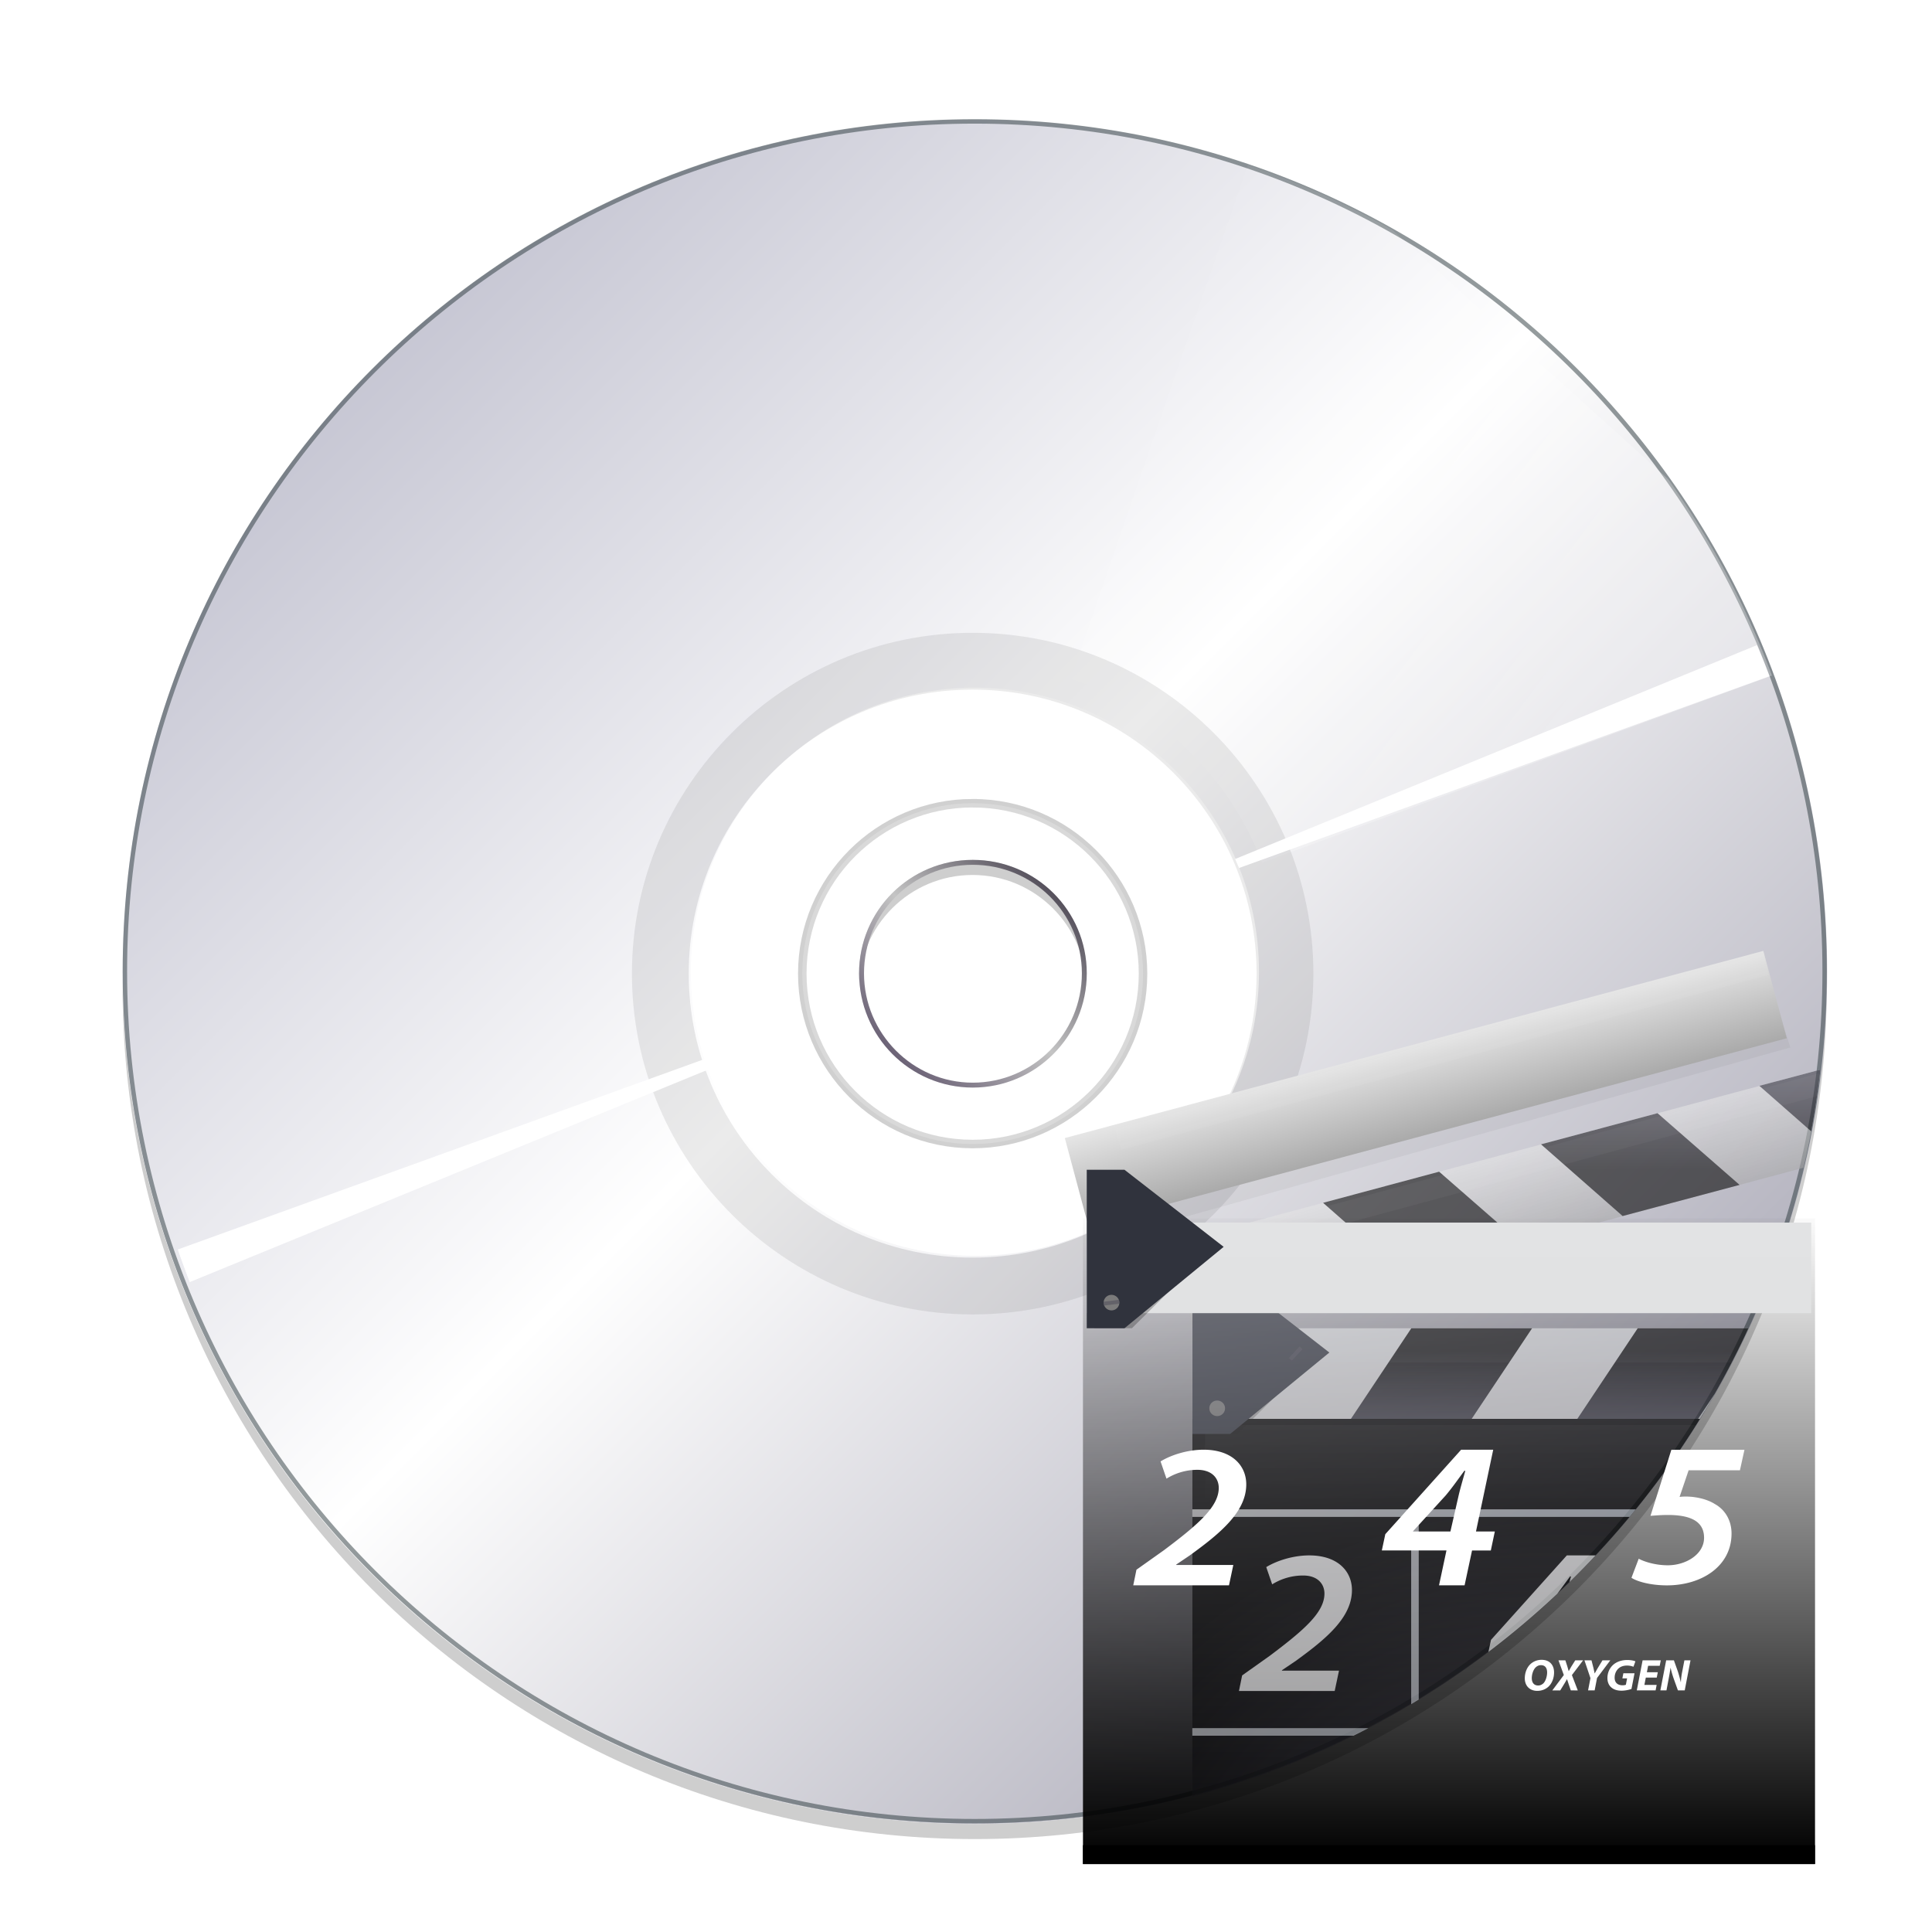 <svg enable-background="new 100.873 -104.477 263.043 263.042" height="128" viewBox="100.873 -104.477 263.043 263.042" width="128" xmlns="http://www.w3.org/2000/svg" xmlns:xlink="http://www.w3.org/1999/xlink"><defs><pattern id="af" patternTransform="translate(217.62 -51.49) scale(.147)" xlink:href="#a"/><filter id="ah"><feGaussianBlur stdDeviation=".949"/></filter><clipPath id="ag"><path d="M232.394-96.257c-68.097 0-123.3 55.204-123.3 123.301s55.203 123.301 123.3 123.301c68.098 0 123.302-55.205 123.302-123.301S300.492-96.257 232.394-96.257zm0 164.401c-22.698 0-41.1-18.401-41.1-41.1s18.402-41.1 41.1-41.1c22.7 0 41.101 18.401 41.101 41.1s-18.4 41.1-41.1 41.1z"/></clipPath><filter id="C" height="1.56" width="1.28" x="-.14" y="-.28"><feGaussianBlur stdDeviation="3.48"/></filter><filter id="A"><feGaussianBlur stdDeviation=".479"/></filter><filter id="v"><feGaussianBlur stdDeviation=".843"/></filter><filter id="u"><feGaussianBlur stdDeviation=".928"/></filter><mask id="t"><path d="M-115.097-75c-56.832 0-102.88 46.11-102.88 102.943 0 56.832 46.048 102.88 102.88 102.88S-12.153 84.775-12.153 27.943-58.265-75-115.097-75zm0 68.586c18.953 0 34.357 15.404 34.357 34.357s-15.404 34.293-34.357 34.293-34.293-15.34-34.293-34.293 15.34-34.357 34.293-34.357z" fill="url(#b)"/></mask><radialGradient id="b" cx="-115.07" cy="27.91" fx="-79.1" fy="89.56" gradientUnits="userSpaceOnUse" r="102.91"><stop offset="0" stop-color="#fff"/><stop offset="1" stop-color="#fff" stop-opacity=".661"/></radialGradient><filter id="x"><feGaussianBlur stdDeviation="1.416"/></filter><filter id="w" height="1.26" width="1.16" x="-.08" y="-.13"><feGaussianBlur stdDeviation="2.343"/></filter><filter id="s"><feGaussianBlur stdDeviation="2.448"/></filter><linearGradient id="c"><stop offset="0" stop-color="#fff"/><stop offset="1" stop-color="#fff" stop-opacity="0"/></linearGradient><linearGradient id="d" xlink:href="#c"/><filter id="y" height="1.21" width="1.17" x="-.08" y="-.1"><feGaussianBlur stdDeviation="2.628"/></filter><filter id="D"><feGaussianBlur stdDeviation="1.521"/></filter><linearGradient id="p" gradientUnits="userSpaceOnUse" x1="422.81" x2="678.746" y1="-129.475" y2="126.46"><stop offset="0" stop-color="#c2c2d0"/><stop offset=".5" stop-color="#fff"/><stop offset="1" stop-color="#b3b2be"/></linearGradient><linearGradient id="r" gradientUnits="userSpaceOnUse" x1="356.39" x2="232" xlink:href="#d" y1="27" y2="-65.2"/><linearGradient id="z" gradientUnits="userSpaceOnUse" x1="-123.72" x2="-120.19" y1="54.82" y2="49.73"><stop offset="0" stop-color="#e0d"/><stop offset=".5" stop-color="#ae0"/><stop offset="1" stop-color="#8d0083"/></linearGradient><linearGradient id="B" gradientUnits="userSpaceOnUse" x1="-127.2" x2="-122.63" y1="58.17" y2="53.25"><stop offset="0" stop-color="#00e0e0"/><stop offset=".5" stop-color="#e0d800"/><stop offset=".75" stop-color="#00dcd1"/><stop offset="1" stop-color="#e000b4"/></linearGradient><linearGradient id="E" gradientUnits="userSpaceOnUse" x1="220.698" x2="248.162" y1="53.275" y2="25.811"><stop offset="0" stop-color="#473a56"/><stop offset=".5" stop-color="#c4c4c4"/><stop offset="1" stop-color="#282131"/></linearGradient><clipPath id="n"><path d="M664.335-117.707v281.089h282.309v-281.089zM805.104-88.23c64.079 0 115.98 51.966 115.98 116.045 0 64.078-51.901 116.044-115.98 116.044-64.08 0-116.045-51.965-116.045-116.044 0-64.08 51.966-116.045 116.045-116.045zm-.321 100.825c-8.54 0-15.477 6.935-15.477 15.477s6.936 15.476 15.477 15.476c8.54 0 15.477-6.934 15.477-15.476s-6.937-15.477-15.477-15.477z"/></clipPath><filter id="o"><feGaussianBlur stdDeviation="1.69"/></filter><filter id="Y" height="2.14" width="1.02" x="-.01" y="-.57"><feGaussianBlur stdDeviation=".327"/></filter><linearGradient id="e" gradientUnits="userSpaceOnUse"><stop offset="0" stop-color="#4b4a57"/><stop offset="1"/></linearGradient><radialGradient id="f" cx="308.43" cy="-306.19" gradientTransform="matrix(.95 0 0 -.95 -282.4 -266.28)" r="108.32" xlink:href="#e"/><radialGradient id="g" cx="357.52" cy="-322.54" gradientTransform="matrix(.95 0 0 -.877 -282.4 -263.26)" gradientUnits="userSpaceOnUse" r="125.84"><stop offset="0" stop-color="#4b4a57"/><stop offset=".74"/></radialGradient><linearGradient id="h" gradientUnits="userSpaceOnUse"><stop offset="0" stop-color="#7b7b7b"/><stop offset="1" stop-color="#a8a8a8"/></linearGradient><radialGradient id="i" cx="308.45" cy="-306.19" gradientTransform="matrix(.95 0 0 -.95 -282.4 -266.28)" r="108.31" xlink:href="#e"/><linearGradient id="Z" gradientTransform="matrix(.989 0 0 1.07 237.13 -6.77)" gradientUnits="userSpaceOnUse" x1="35.89" x2="35.89" y1="24" y2="37.54"><stop offset="0" stop-color="#5a5868"/><stop offset="1" stop-color="#30333d"/></linearGradient><linearGradient id="U" gradientTransform="matrix(1.086 0 0 -1.441 -99.26 -398.06)" gradientUnits="userSpaceOnUse" x1="382.22" x2="382.22" y1="-305.75" y2="-303.54"><stop offset="0" stop-opacity="0"/><stop offset="1"/></linearGradient><linearGradient id="T" gradientTransform="rotate(-15 -113.254 -573.987) scale(1.538)" x1="89.91" x2="85.33" xlink:href="#f" y1="59.7" y2="59.79"/><linearGradient id="S" gradientTransform="rotate(-15 -113.254 -573.987) scale(1.538)" x1="98.76" x2="96.17" xlink:href="#f" y1="76.16" y2="85.84"/><linearGradient id="R" gradientTransform="matrix(1.086 0 0 -1.611 -115.24 -394.57)" gradientUnits="userSpaceOnUse" x1="385.14" x2="385.14" y1="-323.34" y2="-311.42"><stop offset="0" stop-color="#a2a2a2"/><stop offset="1" stop-color="#fff"/></linearGradient><linearGradient id="Q" gradientTransform="translate(217.62 -41.22) scale(1.538)" x1="67.71" x2="67.71" xlink:href="#g" y1="76.43" y2="66.41"/><linearGradient id="P" gradientTransform="matrix(1.086 0 0 -1.611 -99.26 -450.65)" gradientUnits="userSpaceOnUse" x1="375.8" x2="375.8" y1="-295.39" y2="-303.77"><stop offset="0" stop-color="#b7b8b9"/><stop offset=".189" stop-color="#ececec"/><stop offset=".257" stop-color="#fafafa"/><stop offset=".301" stop-color="#fff"/><stop offset=".531" stop-color="#fafafa"/><stop offset=".845" stop-color="#ebecec"/><stop offset="1" stop-color="#e1e2e3"/></linearGradient><linearGradient id="O" gradientTransform="matrix(1.59 0 0 -1.512 214.34 155.89)" gradientUnits="userSpaceOnUse" x1="67.08" x2="67.08" xlink:href="#c" y1="81.24" y2="46.44"/><linearGradient id="ac" x1="39.17" x2="43.42" xlink:href="#h" y1="85.14" y2="85.14"/><linearGradient id="ae" gradientTransform="translate(36.02 -10.38)" x1="5.65" x2="7.65" xlink:href="#i" y1="57.61" y2="57.61"/><linearGradient id="ad" gradientTransform="translate(20.75 -31.22)" x1="28.56" x2="30.56" xlink:href="#i" y1="45.06" y2="45.06"/><linearGradient id="aa" x1="39.44" x2="43.69" xlink:href="#h" y1="85.14" y2="85.14"/><linearGradient id="ab" gradientTransform="translate(-20.68 -31.33)" x1="39.88" x2="41.88" xlink:href="#i" y1="-16.81" y2="-16.81"/><linearGradient id="j" gradientUnits="userSpaceOnUse"><stop offset="0" stop-color="#fff"/><stop offset="1" stop-color="#a4c0e4"/></linearGradient><linearGradient id="X" x1="75.14" x2="214.14" xlink:href="#j" y1="23.07" y2="124.73"/><linearGradient id="W" x1="62.23" x2="201.23" xlink:href="#j" y1="14.39" y2="116.05"/><linearGradient id="V" x1="70.84" x2="209.84" xlink:href="#j" y1="2.61" y2="104.28"/><linearGradient id="N" x1="83.03" x2="222.03" xlink:href="#j" y1="-14.05" y2="87.62"/><linearGradient id="M" x1="89.04" x2="228.04" xlink:href="#j" y1=".74" y2="102.41"/><linearGradient id="L" x1="78.15" x2="217.15" xlink:href="#j" y1="15.64" y2="117.3"/><filter id="ai"><feGaussianBlur stdDeviation=".329"/></filter><filter id="aj" height="1.39" width="1.27" x="-.13" y="-.19"><feGaussianBlur stdDeviation="4.437"/></filter><mask id="ak"><path d="M242.75 69.5h70v50h-70z" fill="url(#k)"/></mask><linearGradient id="m" gradientUnits="userSpaceOnUse"><stop offset="0" stop-color="#eaeaea"/><stop offset="1" stop-color="#eaeaea" stop-opacity="0"/></linearGradient><pattern id="k" patternTransform="translate(-2.25 -51.5) scale(.19)" xlink:href="#l"/><radialGradient id="al" cx="262.5" cy="105.5" r="7.5" xlink:href="#m"/><radialGradient id="am" cx="277.5" cy="100.5" r="7.5" xlink:href="#m"/><radialGradient id="an" cx="263.5" cy="84.5" r="6.5" xlink:href="#m"/><radialGradient id="ao" cx="280" cy="86.25" gradientTransform="matrix(1 0 0 .5 0 43.13)" r="10" xlink:href="#m"/><radialGradient id="ap" cx="300.56" cy="89" gradientTransform="matrix(1 0 0 1.618 0 -55.01)" r="5.56" xlink:href="#m"/><radialGradient id="aq" cx="294.88" cy="97.63" r="7.63" xlink:href="#m"/><radialGradient id="ar" cx="256.38" cy="91.63" r="6.38" xlink:href="#m"/><radialGradient id="K" cx="375.76" cy="-480.9" fx="375.76" fy="-480.9" gradientTransform="matrix(.775 -.004 -.004 -.668 5.28 -171.26)" r="125.84" xlink:href="#g"/><filter id="J"><feGaussianBlur stdDeviation="2.457"/></filter><clipPath id="I"><path d="M219.036-102.405c-64.06 0-115.964 51.976-115.964 116.036s51.904 115.963 115.964 115.963S335.072 77.691 335.072 13.631s-51.976-116.036-116.036-116.036zm0 77.309c21.363 0 38.727 17.363 38.727 38.727 0 21.363-17.364 38.654-38.727 38.654S180.38 34.994 180.38 13.631c0-21.364 17.292-38.727 38.655-38.727z"/></clipPath><filter id="as" height="4.71" width="1.1" x="-.05" y="-1.85"><feGaussianBlur stdDeviation=".966"/></filter><linearGradient id="F" gradientUnits="userSpaceOnUse" x1="314.07" x2="314.07" y1="149.32" y2="59.65"><stop offset="0"/><stop offset="1" stop-opacity="0"/></linearGradient><filter id="G"><feGaussianBlur stdDeviation=".711"/></filter><filter id="H" height="1.34" width="1.11" x="-.05" y="-.17"><feGaussianBlur stdDeviation="1.051"/></filter><clipPath id="q"><path d="M232.5-92.699c-66.274 0-120 53.726-120 120s53.726 120 120 120 120-53.727 120-120-53.726-120-120-120zm0 163.44c-23.991 0-43.44-19.449-43.44-43.44 0-23.99 19.449-43.439 43.44-43.439 23.992 0 43.439 19.449 43.439 43.439 0 23.991-19.447 43.44-43.439 43.44z"/></clipPath></defs><path clip-path="url(#n)" d="M805.104-86.175c-64.08 0-116.045 51.965-116.045 116.045 0 64.079 51.966 116.044 116.045 116.044s115.98-51.966 115.98-116.044c0-64.079-51.901-116.045-115.98-116.045zm-.321 100.825c8.54 0 15.477 6.935 15.477 15.477s-6.937 15.476-15.477 15.476-15.477-6.934-15.477-15.476 6.936-15.477 15.477-15.477z" filter="url(#o)" opacity=".441" transform="translate(-571.5)"/><path d="M559.734-171.052c-98.589 0-178.51 79.922-178.51 178.51s79.921 178.512 178.51 178.512S738.245 106.046 738.245 7.459s-79.922-178.511-178.51-178.511zm0 238.014c-32.862 0-59.504-26.64-59.504-59.503s26.642-59.504 59.504-59.504c32.864 0 59.504 26.641 59.504 59.504 0 32.862-26.64 59.504-59.504 59.504z" fill="url(#p)" transform="translate(-130.22 22.98) scale(.65)"/><path d="M233.301-10.587c-21.35 0-38.658 17.312-38.658 38.668S211.95 66.749 233.3 66.749s38.658-17.313 38.658-38.668-17.307-38.668-38.658-38.668zm0 54.135c-8.54 0-15.463-6.924-15.463-15.467 0-8.542 6.922-15.467 15.463-15.467 8.54 0 15.463 6.925 15.463 15.467 0 8.543-6.922 15.467-15.463 15.467z" fill="#fff" opacity=".5"/><path d="M233.588-88.248c-64.07 0-116.013 51.944-116.013 116.013s51.944 116.013 116.013 116.013S349.6 91.833 349.6 27.765 297.657-88.248 233.588-88.248zm0 .603c63.741 0 115.41 51.669 115.41 115.41 0 63.74-51.669 115.41-115.41 115.41s-115.411-51.67-115.411-115.41c0-63.741 51.67-115.41 115.41-115.41z" fill="#2b383d" fill-opacity=".503"/><path d="M233.304-10.588c-21.35 0-38.659 17.313-38.659 38.669s17.31 38.669 38.659 38.669c21.351 0 38.658-17.314 38.658-38.669s-17.307-38.669-38.658-38.669zm0 61.87c-12.79 0-23.195-10.408-23.195-23.201S220.514 4.88 233.304 4.88c12.79 0 23.195 10.408 23.195 23.201s-10.406 23.201-23.195 23.201z" fill="none" opacity=".5"/><g clip-path="url(#q)" opacity=".6" transform="matrix(.966 0 0 .967 8.834 1.46)"><path d="M356.386-18.607L232 27l41.595-120.379z" fill="url(#r)" filter="url(#s)" opacity=".8"/></g><path d="M233.301 4.88c-12.79 0-23.195 10.407-23.195 23.2 0 12.794 10.405 23.202 23.195 23.202s23.195-10.409 23.195-23.201c0-12.793-10.406-23.201-23.195-23.201z" fill="none" stroke="#d0d0d0" stroke-width="1.16"/><path d="M233.301 4.88c-12.79 0-23.195 10.407-23.195 23.2 0 12.794 10.405 23.202 23.195 23.202s23.195-10.409 23.195-23.201c0-12.793-10.406-23.201-23.195-23.201zm0 38.668c-8.54 0-15.463-6.924-15.463-15.467 0-8.542 6.922-15.467 15.463-15.467 8.54 0 15.463 6.925 15.463 15.467 0 8.543-6.922 15.467-15.463 15.467z" fill="#fff" opacity=".2"/><path d="M233.304 4.88c-12.79 0-23.195 10.408-23.195 23.201s10.405 23.201 23.195 23.201c12.79 0 23.195-10.408 23.195-23.201S246.093 4.88 233.304 4.88zm0 38.668c-8.54 0-15.463-6.924-15.463-15.467 0-8.542 6.922-15.467 15.463-15.467s15.463 6.925 15.463 15.467c0 8.543-6.922 15.467-15.463 15.467z" fill="none" opacity=".5"/><path d="M233.301-18.321c-25.58 0-46.39 20.816-46.39 46.402s20.81 46.402 46.39 46.402 46.39-20.816 46.39-46.402-20.81-46.402-46.39-46.402zm0 85.07c-21.35 0-38.658-17.313-38.658-38.668S211.95-10.587 233.3-10.587s38.658 17.312 38.658 38.668-17.307 38.668-38.658 38.668z" fill="#323232" opacity=".1"/><g mask="url(#t)" opacity=".53" transform="translate(363.162 -3.48) scale(1.127)"><path d="M-100.895 67.675l-66.025-44.977-5.126 3.712z" fill="#ff11f7" fill-opacity=".497" filter="url(#u)" opacity=".703" transform="translate(100.87 -104.48) scale(2.055)"/><path d="M-101.072 67.72l-37.396-68.81-9.969 6.092z" fill="#096eff" fill-opacity=".058" filter="url(#v)" transform="translate(100.87 -104.48) scale(2.055)"/><path d="M-100.94 68.029l-65.937-45.034-11.844 16.263 77.781 28.77z" fill="#ff7e7e" fill-opacity=".317" filter="url(#w)" transform="translate(100.87 -104.48) scale(2.055)"/><path d="M-101.072 67.587L-166.7 21.404l-2.122 3.182z" fill="#ff7e7e" fill-opacity=".455" filter="url(#w)" transform="translate(100.87 -104.48) scale(2.055)"/><path d="M-100.719 67.984l-64.214-49.232-2.828 3.536z" fill="#ff1" fill-opacity=".497" filter="url(#x)" opacity=".614" transform="translate(100.87 -104.48) scale(2.055)"/><path d="M-100.851 68.073l-69.651-45.28 16.056-14.959z" fill="#f4ff0f" fill-opacity=".339" filter="url(#y)" transform="translate(100.87 -104.48) scale(2.055)"/><path d="M-101.072 67.72L-146.63 4.35l-5.888 4.052z" fill="#096eff" fill-opacity=".302" filter="url(#v)" transform="translate(100.87 -104.48) scale(2.055)"/><path d="M-99.835 64.98l-59.44-37.566-3.804 14.606z" fill="url(#z)" filter="url(#A)" opacity=".119" transform="rotate(180 -165.35 76.755) scale(2.055)"/><path d="M-100.011 64.89l-52.434-29.692-7.494 10.968 59.928 18.725z" fill="url(#B)" filter="url(#C)" opacity=".074" transform="rotate(180 -165.35 76.755) scale(2.055)"/><path d="M-99.833 65.071l-52.559-47.533-11.42 11.215z" fill="#f4ff0f" fill-opacity=".307" filter="url(#D)" transform="rotate(180 -165.35 76.755) scale(2.055)"/><path d="M-100.011 64.89l-34.31-51.886-7.493 10.969z" fill="url(#B)" filter="url(#C)" opacity=".074" transform="rotate(180 -165.35 76.755) scale(2.055)"/></g><path d="M234.406 25.781c-7.603 0-13.75 6.115-13.75 13.719s6.147 13.813 13.75 13.813c7.604 0 13.781-6.21 13.781-13.813s-6.177-13.719-13.78-13.719zm0 .594c7.266 0 13.188 5.859 13.188 13.125s-5.922 13.219-13.188 13.219S221.25 46.766 221.25 39.5s5.89-13.125 13.156-13.125z" fill="url(#E)" transform="translate(-30.62 -16.434) scale(1.126)"/><path d="M248.32 61.38h99.67v87.94h-99.67z" fill="url(#F)" filter="url(#G)"/><path d="M71.771 79.386l1.061 2.829 45.785-12.816-.707-2.21z" filter="url(#H)" opacity=".208" transform="translate(100.87 -104.48) scale(2.055)"/><g clip-path="url(#I)" filter="url(#J)" opacity=".574" transform="translate(14.39 14.39)"><path d="M248.83 73.28h98.64v75.01h-98.64z" fill="url(#K)"/><path d="M76.82 51.36h1.34v26.3h-1.34z" fill="url(#L)" opacity=".8" transform="matrix(.769 0 0 1.094 219.54 31.49)"/><path d="M107.49 51.36h1.34v26.3h-1.34z" fill="url(#M)" opacity=".8" transform="matrix(.769 0 0 1.094 227.8 31.49)"/><path d="M46.84 49.97h90.8v1.34h-90.8z" fill="url(#N)" opacity=".8" transform="matrix(1.086 0 0 .769 197.95 48.2)"/><path d="M250.553 75.15v46.153c13.781-2.955 30.52-7.768 50.384-15.447a1042.714 1042.714 0 0 1 45-16.204V75.15z" fill="url(#O)" opacity=".2"/><path d="M248.83 61.98h98.64v12.33h-98.64z" fill="url(#P)"/><path d="M40.148 32.126l7.793 1.812-10.348 10.35h-4.8L36 32z" fill-rule="evenodd" filter="url(#A)" opacity=".5" transform="matrix(1.07 0 0 1.062 214.77 29.32)"/><path d="M278.633 61.98l-8.22 12.33h16.44l8.22-12.33zm30.825 0l-8.22 12.33h16.44l8.22-12.33zm30.825 0l-8.22 12.33h15.413V61.98z" fill="url(#Q)"/><path d="M224.41 112.38h98.46v12.31h-98.46z" fill="url(#R)" transform="rotate(-15)"/><path d="M340.99 24.989l-14.963 3.982 11.11 9.761 7-1.862zm-28.835 7.706l-15.862 4.239 11.11 9.761 15.926-4.238zm-29.734 7.964l-15.798 4.238 11.11 9.761 15.863-4.238z" fill="url(#S)"/><path d="M260.927 59.176l-11.889 3.185-3.185-11.888 3.892-1.043z" fill="url(#T)"/><path d="M248.83 74.31h98.42v3.76h-98.42z" fill="url(#U)"/><path d="M46.84 76.28h90.8v1.34h-90.8z" fill="url(#V)" opacity=".8" transform="matrix(1.086 0 0 .769 197.95 57.76)"/><path d="M46.84 94.4h90.8v1.36h-90.8z" fill="url(#W)" opacity=".8" transform="matrix(1.086 0 0 .769 197.95 62.32)"/><path d="M95.94 78.47h1.34v14.35h-1.34z" fill="url(#X)" transform="matrix(.769 0 0 1.217 228.47 21.93)"/><path d="M255.167 111.362l.435-2.122 3.745-2.658c4.644-3.485 7.46-5.915 7.46-8.483 0-1.287-.899-2.46-2.908-2.46-1.794 0-3.22.59-4.21 1.203l-.805-2.348c1.516-.921 3.746-1.593 5.851-1.593 3.93 0 5.817 2.207 5.817 4.721 0 3.766-3.589 6.7-7.674 9.66l-1.86 1.255v.058h7.77l-.587 2.768h-13.034zm41.63.001l1.012-4.744h-8.799l.473-2.215 10.324-11.501h4.368l-2.345 11.13h2.565l-.546 2.587h-2.556l-1.015 4.744zm1.552-7.331l1.133-4.968c.257-1.08.607-2.245.893-3.293h-.13c-.883 1.19-1.584 2.213-2.534 3.35l-4.432 4.856-.029.055zm39.418-8.331h-6.987l-1.233 3.632c.34-.052.585-.052.928-.052 1.015 0 2.659.25 3.86 1.006 1.517.837 2.288 2.368 2.288 4.02 0 4.47-4.076 7.064-8.803 7.064-2.228 0-4.082-.53-4.822-1.034l.987-2.594c.772.416 2.284.893 3.951.893 2.504 0 4.947-1.51 4.947-3.741 0-1.76-1.113-3.108-4.912-3.108-.93 0-1.575.06-2.382.116l2.842-8.994h9.951zM312.46 123.216c0 .748-.266 1.47-.745 1.93-.39.368-.919.587-1.549.587-1.084 0-1.692-.75-1.692-1.704 0-.74.278-1.477.766-1.934a2.221 2.221 0 0 1 1.532-.586c1.105 0 1.687.727 1.687 1.707zm-2.513-.669c-.335.328-.52.964-.52 1.451 0 .578.265 1.007.877 1.007.26 0 .507-.113.702-.297.329-.324.508-.996.508-1.47 0-.508-.187-1.002-.843-1.002-.284 0-.531.121-.724.311zm4.793 3.123l-.285-.827c-.08-.249-.148-.445-.224-.697h-.013c-.134.23-.247.436-.43.73l-.488.796h-1.077l1.565-2.092-.73-2.003H314l.252.781c.076.26.13.439.196.681h.017c.156-.277.26-.473.396-.692l.486-.77h1.067l-1.525 2.008.8 2.087zm2.35 0l.323-1.67-.817-2.423h.96l.265 1.04.164.737h.012c.124-.218.249-.449.425-.747l.63-1.032h1.067l-1.808 2.406-.326 1.69zm5.907-.19c-.32.104-.825.23-1.348.23-.579 0-1.056-.143-1.401-.448-.338-.288-.524-.736-.524-1.262 0-.766.323-1.43.853-1.871.474-.382 1.119-.595 1.844-.595.548 0 .955.104 1.113.182l-.265.739a2.342 2.342 0 0 0-.889-.165c-.418 0-.792.114-1.066.328-.361.279-.607.76-.607 1.32 0 .688.42 1.036 1.077 1.036.205 0 .353-.031.454-.075l.165-.863h-.643l.134-.696h1.52zm3.44-1.549h-1.488l-.19.99h1.667l-.142.75h-2.562l.792-4.094h2.476l-.148.747h-1.578l-.17.876h1.489zm.493 1.739l.794-4.094h1.051l.554 1.56c.163.523.278.951.377 1.4h.02a9.48 9.48 0 0 1 .192-1.472l.287-1.488h.832l-.787 4.094h-.926l-.588-1.636a13.02 13.02 0 0 1-.408-1.427l-.018.01c-.052.399-.152.973-.277 1.62l-.27 1.433z" fill="#fff"/><path d="M31.88 47.13H96v2.09H31.88z" fill="#fff" filter="url(#Y)" opacity=".2" transform="matrix(1.538 0 0 2.228 199.78 -43.03)"/><g fill-rule="evenodd"><path d="M253.972 54.787l13.504 10.494-13.504 11.084h-5.137V54.787z" fill="url(#Z)"/><path d="M8 18c0 1.105-.951 2-2.125 2s-2.125-.895-2.125-2 .951-2 2.125-2S8 16.895 8 18z" fill="url(#aa)" transform="matrix(.5 0 0 -.531 250.006 67.56)"/><path d="M39.88-17.06h2v.5h-2z" fill="url(#ab)" opacity=".5" transform="rotate(60 82.488 201.514) scale(1.062)"/><path d="M8 18c0 1.105-.951 2-2.125 2s-2.125-.895-2.125-2 .951-2 2.125-2S8 16.895 8 18z" fill="url(#ac)" transform="matrix(.504 0 0 -.531 249.242 82.432)"/><path d="M28.56 44.81h2v.5h-2z" fill="url(#ad)" opacity=".5" transform="matrix(1.062 -.133 .134 1.054 214.77 29.32)"/><g><path d="M8 18c0 1.105-.951 2-2.125 2s-2.125-.895-2.125-2 .951-2 2.125-2S8 16.895 8 18z" fill="url(#ac)" transform="matrix(.504 0 0 -.531 259.945 74.996)"/><path d="M5.65 57.36h2v.5h-2z" fill="url(#ae)" opacity=".5" transform="matrix(.723 -.783 .789 .717 212.63 29.32)"/></g></g><path d="M32.568 47.263L96 47.837v1.38l-63.432-.573v-1.38z" fill="#fff" filter="url(#Y)" opacity=".2" transform="matrix(1.385 -.394 .56 2.047 181.16 -34.66)"/><path d="M253.972 54.787l13.504 10.494-13.504 11.084h-5.137V54.787z" fill="url(#af)" fill-rule="evenodd" opacity=".089"/></g><g clip-path="url(#ag)" fill="#fff" transform="translate(16.99 3.07) scale(.934)"><path d="M238.547 22.906l128.943-52.85 5.698 4.177z" filter="url(#ah)"/><path d="M226.57 27.006L97.625 79.856 91.93 75.68z" filter="url(#ah)" transform="translate(-5.28 -1.77) scale(1.033)"/></g><path d="M248.83 73.28h98.64v75.01h-98.64z" fill="url(#K)"/><path d="M76.82 51.36h1.34v26.3h-1.34z" fill="url(#L)" opacity=".8" transform="matrix(.769 0 0 1.094 219.54 31.49)"/><path d="M107.49 51.36h1.34v26.3h-1.34z" fill="url(#M)" opacity=".8" transform="matrix(.769 0 0 1.094 227.8 31.49)"/><path d="M46.84 49.97h90.8v1.34h-90.8z" fill="url(#N)" opacity=".8" transform="matrix(1.086 0 0 .769 197.95 48.2)"/><path d="M250.553 75.15v46.153c13.781-2.955 30.52-7.768 50.384-15.447a1042.714 1042.714 0 0 1 45-16.204V75.15z" fill="url(#O)" opacity=".2"/><path d="M248.83 61.98h98.64v12.33h-98.64z" fill="url(#P)"/><path d="M40.148 32.126l7.793 1.812-10.348 10.35h-4.8L36 32z" fill-rule="evenodd" filter="url(#A)" opacity=".5" transform="matrix(1.07 0 0 1.062 214.77 29.32)"/><path d="M278.633 61.98l-8.22 12.33h16.44l8.22-12.33zm30.825 0l-8.22 12.33h16.44l8.22-12.33zm30.825 0l-8.22 12.33h15.413V61.98z" fill="url(#Q)"/><path d="M224.41 112.38h98.46v12.31h-98.46z" fill="url(#R)" transform="rotate(-15)"/><path d="M340.99 24.989l-14.963 3.982 11.11 9.761 7-1.862zm-28.835 7.706l-15.862 4.239 11.11 9.761 15.926-4.238zm-29.734 7.964l-15.798 4.238 11.11 9.761 15.863-4.238z" fill="url(#S)"/><path d="M260.927 59.176l-11.889 3.185-3.185-11.888 3.892-1.043z" fill="url(#T)"/><path d="M248.83 74.31h98.42v3.76h-98.42z" fill="url(#U)"/><path d="M46.84 76.28h90.8v1.34h-90.8z" fill="url(#V)" opacity=".8" transform="matrix(1.086 0 0 .769 197.95 57.76)"/><path d="M46.84 94.4h90.8v1.36h-90.8z" fill="url(#W)" opacity=".8" transform="matrix(1.086 0 0 .769 197.95 62.32)"/><path d="M95.94 78.47h1.34v14.35h-1.34z" fill="url(#X)" transform="matrix(.769 0 0 1.217 228.47 21.93)"/><path d="M255.167 111.362l.435-2.122 3.745-2.658c4.644-3.485 7.46-5.915 7.46-8.483 0-1.287-.899-2.46-2.908-2.46-1.794 0-3.22.59-4.21 1.203l-.805-2.348c1.516-.921 3.746-1.593 5.851-1.593 3.93 0 5.817 2.207 5.817 4.721 0 3.766-3.589 6.7-7.674 9.66l-1.86 1.255v.058h7.77l-.587 2.768h-13.034zm41.63.001l1.012-4.744h-8.799l.473-2.215 10.324-11.501h4.368l-2.345 11.13h2.565l-.546 2.587h-2.556l-1.015 4.744zm1.552-7.331l1.133-4.968c.257-1.08.607-2.245.893-3.293h-.13c-.883 1.19-1.584 2.213-2.534 3.35l-4.432 4.856-.029.055zm39.418-8.331h-6.987l-1.233 3.632c.34-.052.585-.052.928-.052 1.015 0 2.659.25 3.86 1.006 1.517.837 2.288 2.368 2.288 4.02 0 4.47-4.076 7.064-8.803 7.064-2.228 0-4.082-.53-4.822-1.034l.987-2.594c.772.416 2.284.893 3.951.893 2.504 0 4.947-1.51 4.947-3.741 0-1.76-1.113-3.108-4.912-3.108-.93 0-1.575.06-2.382.116l2.842-8.994h9.951zM312.46 123.216c0 .748-.266 1.47-.745 1.93-.39.368-.919.587-1.549.587-1.084 0-1.692-.75-1.692-1.704 0-.74.278-1.477.766-1.934a2.221 2.221 0 0 1 1.532-.586c1.105 0 1.687.727 1.687 1.707zm-2.513-.669c-.335.328-.52.964-.52 1.451 0 .578.265 1.007.877 1.007.26 0 .507-.113.702-.297.329-.324.508-.996.508-1.47 0-.508-.187-1.002-.843-1.002-.284 0-.531.121-.724.311zm4.793 3.123l-.285-.827c-.08-.249-.148-.445-.224-.697h-.013c-.134.23-.247.436-.43.73l-.488.796h-1.077l1.565-2.092-.73-2.003H314l.252.781c.076.26.13.439.196.681h.017c.156-.277.26-.473.396-.692l.486-.77h1.067l-1.525 2.008.8 2.087zm2.35 0l.323-1.67-.817-2.423h.96l.265 1.04.164.737h.012c.124-.218.249-.449.425-.747l.63-1.032h1.067l-1.808 2.406-.326 1.69zm5.907-.19c-.32.104-.825.23-1.348.23-.579 0-1.056-.143-1.401-.448-.338-.288-.524-.736-.524-1.262 0-.766.323-1.43.853-1.871.474-.382 1.119-.595 1.844-.595.548 0 .955.104 1.113.182l-.265.739a2.342 2.342 0 0 0-.889-.165c-.418 0-.792.114-1.066.328-.361.279-.607.76-.607 1.32 0 .688.42 1.036 1.077 1.036.205 0 .353-.031.454-.075l.165-.863h-.643l.134-.696h1.52zm3.44-1.549h-1.488l-.19.99h1.667l-.142.75h-2.562l.792-4.094h2.476l-.148.747h-1.578l-.17.876h1.489zm.493 1.739l.794-4.094h1.051l.554 1.56c.163.523.278.951.377 1.4h.02a9.48 9.48 0 0 1 .192-1.472l.287-1.488h.832l-.787 4.094h-.926l-.588-1.636a13.02 13.02 0 0 1-.408-1.427l-.018.01c-.052.399-.152.973-.277 1.62l-.27 1.433z" fill="#fff"/><path d="M31.88 47.13H96v2.09H31.88z" fill="#fff" filter="url(#Y)" opacity=".2" transform="matrix(1.538 0 0 2.228 199.78 -43.03)"/><g fill-rule="evenodd"><path d="M253.972 54.787l13.504 10.494-13.504 11.084h-5.137V54.787z" fill="url(#Z)"/><path d="M8 18c0 1.105-.951 2-2.125 2s-2.125-.895-2.125-2 .951-2 2.125-2S8 16.895 8 18z" fill="url(#aa)" transform="matrix(.5 0 0 -.531 250.006 67.56)"/><path d="M39.88-17.06h2v.5h-2z" fill="url(#ab)" opacity=".5" transform="rotate(60 82.488 201.514) scale(1.062)"/><path d="M8 18c0 1.105-.951 2-2.125 2s-2.125-.895-2.125-2 .951-2 2.125-2S8 16.895 8 18z" fill="url(#ac)" transform="matrix(.504 0 0 -.531 249.242 82.432)"/><path d="M28.56 44.81h2v.5h-2z" fill="url(#ad)" opacity=".5" transform="matrix(1.062 -.133 .134 1.054 214.77 29.32)"/><g><path d="M8 18c0 1.105-.951 2-2.125 2s-2.125-.895-2.125-2 .951-2 2.125-2S8 16.895 8 18z" fill="url(#ac)" transform="matrix(.504 0 0 -.531 259.945 74.996)"/><path d="M5.65 57.36h2v.5h-2z" fill="url(#ae)" opacity=".5" transform="matrix(.723 -.783 .789 .717 212.63 29.32)"/></g></g><path d="M32.568 47.263L96 47.837v1.38l-63.432-.573v-1.38z" fill="#fff" filter="url(#Y)" opacity=".2" transform="matrix(1.385 -.394 .56 2.047 181.16 -34.66)"/><path d="M253.972 54.787l13.504 10.494-13.504 11.084h-5.137V54.787z" fill="url(#af)" fill-rule="evenodd" opacity=".089"/><g filter="url(#ai)" opacity=".535" transform="matrix(1.409 0 0 1.479 55.6 -26.26)"><g filter="url(#ai)"><g filter="url(#aj)" mask="url(#ak)" opacity=".47" transform="translate(-105.69 -1.48)"><path d="M270 105.5a7.5 7.5 0 1 1-15 0 7.5 7.5 0 0 1 15 0z" fill="url(#al)" transform="translate(-182.46 -93.14) scale(1.756)"/><path d="M285 100.5a7.5 7.5 0 1 1-15 0 7.5 7.5 0 0 1 15 0z" fill="url(#am)" transform="translate(-14.94 -7.46) scale(1.104)"/><path d="M270 84.5a6.5 6.5 0 1 1-13 0 6.5 6.5 0 0 1 13 0z" fill="url(#an)" transform="translate(5.94 3.16) scale(1.104)"/><path d="M290 86.25c0 2.761-4.477 5-10 5s-10-2.239-10-5 4.477-5 10-5 10 2.239 10 5z" fill="url(#ao)" transform="translate(-5.23 2.4) scale(1.104)"/><path d="M306.125 89c0 4.97-2.49 9-5.563 9-3.072 0-5.562-4.03-5.562-9s2.49-9 5.562-9 5.563 4.03 5.563 9z" fill="url(#ap)" transform="translate(-252.03 -59.83) scale(1.756)"/><path d="M302.5 97.625a7.625 7.625 0 1 1-15.25 0 7.625 7.625 0 0 1 15.25 0z" fill="url(#aq)" transform="translate(-218.27 -65.22) scale(1.756)"/><path d="M262.75 91.625a6.375 6.375 0 1 1-12.75 0 6.375 6.375 0 0 1 12.75 0z" fill="url(#ar)" transform="translate(3.82 -17.65) scale(1.104)"/><path d="M262.75 91.625a6.375 6.375 0 1 1-12.75 0 6.375 6.375 0 0 1 12.75 0z" fill="url(#ar)" transform="translate(117.43 19.84) scale(.671)"/><path d="M270 105.5a7.5 7.5 0 1 1-15 0 7.5 7.5 0 0 1 15 0z" fill="url(#al)" transform="translate(18.46 -21.73) scale(1.104)"/><path d="M285 100.5a7.5 7.5 0 1 1-15 0 7.5 7.5 0 0 1 15 0z" fill="url(#am)" transform="translate(-52.67 -2.2) scale(1.104)"/><path d="M270 84.5a6.5 6.5 0 1 1-13 0 6.5 6.5 0 0 1 13 0z" fill="url(#an)" transform="translate(7.69 11.77) scale(1.104)"/><path d="M290 86.25c0 2.761-4.477 5-10 5s-10-2.239-10-5 4.477-5 10-5 10 2.239 10 5z" fill="url(#ao)" transform="translate(-45.21 -19.14) scale(1.104)"/><path d="M306.125 89c0 4.97-2.49 9-5.563 9-3.072 0-5.562-4.03-5.562-9s2.49-9 5.562-9 5.563 4.03 5.563 9z" fill="url(#ap)" transform="translate(-39.97 -23.96) scale(1.104)"/><path d="M302.5 97.625a7.625 7.625 0 1 1-15.25 0 7.625 7.625 0 0 1 15.25 0z" fill="url(#aq)" transform="translate(-16.29 -2.12) scale(1.104)"/><path d="M262.75 91.625a6.375 6.375 0 1 1-12.75 0 6.375 6.375 0 0 1 12.75 0z" fill="url(#ar)" transform="translate(-174.77 -73.29) scale(1.756)"/><path d="M262.75 91.625a6.375 6.375 0 1 1-12.75 0 6.375 6.375 0 0 1 12.75 0z" fill="url(#ar)" transform="translate(136.08 40.58) scale(.671)"/><path d="M270 105.5a7.5 7.5 0 1 1-15 0 7.5 7.5 0 0 1 15 0z" fill="url(#al)" transform="translate(-199.73 -93.02) scale(1.756)"/><path d="M285 100.5a7.5 7.5 0 1 1-15 0 7.5 7.5 0 0 1 15 0z" fill="url(#am)" transform="translate(-12.33 -33.42) scale(1.104)"/><path d="M270 84.5a6.5 6.5 0 1 1-13 0 6.5 6.5 0 0 1 13 0z" fill="url(#an)" transform="translate(-40.84 -.58) scale(1.104)"/><path d="M290 86.25c0 2.761-4.477 5-10 5s-10-2.239-10-5 4.477-5 10-5 10 2.239 10 5z" fill="url(#ao)" transform="translate(-16.88 -.69) scale(1.104)"/><path d="M306.125 89c0 4.97-2.49 9-5.563 9-3.072 0-5.562-4.03-5.562-9s2.49-9 5.562-9 5.563 4.03 5.563 9z" fill="url(#ap)" transform="translate(-265.83 -53.12) scale(1.756)"/><path d="M302.5 97.625a7.625 7.625 0 1 1-15.25 0 7.625 7.625 0 0 1 15.25 0z" fill="url(#aq)" transform="translate(-243.02 -80.54) scale(1.756)"/><path d="M262.75 91.625a6.375 6.375 0 1 1-12.75 0 6.375 6.375 0 0 1 12.75 0z" fill="url(#ar)" transform="translate(-2.3 -24.74) scale(1.104)"/><path d="M262.75 91.625a6.375 6.375 0 1 1-12.75 0 6.375 6.375 0 0 1 12.75 0z" fill="url(#ar)" transform="translate(74.14 8.31) scale(.671)"/><path d="M270 105.5a7.5 7.5 0 1 1-15 0 7.5 7.5 0 0 1 15 0z" fill="url(#al)" transform="translate(-13.37 -8.45) scale(1.104)"/><path d="M285 100.5a7.5 7.5 0 1 1-15 0 7.5 7.5 0 0 1 15 0z" fill="url(#am)" transform="translate(2.14 -11.1) scale(1.104)"/><path d="M270 84.5a6.5 6.5 0 1 1-13 0 6.5 6.5 0 0 1 13 0z" fill="url(#an)" transform="translate(7.61 15.16) scale(1.104)"/><path d="M290 86.25c0 2.761-4.477 5-10 5s-10-2.239-10-5 4.477-5 10-5 10 2.239 10 5z" fill="url(#ao)" transform="translate(-47.1 -9.65) scale(1.104)"/><path d="M306.125 89c0 4.97-2.49 9-5.563 9-3.072 0-5.562-4.03-5.562-9s2.49-9 5.562-9 5.563 4.03 5.563 9z" fill="url(#ap)" transform="translate(-41.89 -9.41) scale(1.104)"/><path d="M302.5 97.625a7.625 7.625 0 1 1-15.25 0 7.625 7.625 0 0 1 15.25 0z" fill="url(#aq)" transform="translate(-79.64 -29.34) scale(1.104)"/><g fill="url(#ar)"><path d="M291.963 85.972a11.195 11.195 0 1 1-22.39 0 11.195 11.195 0 0 1 22.39 0zM246.713 110.77a4.279 4.279 0 1 1-8.558 0 4.279 4.279 0 0 1 8.558 0z"/></g></g></g></g><path d="M71.75 122.25h48.5v1.25h-48.5z" filter="url(#as)" transform="translate(100.87 -104.48) scale(2.055)"/></svg>